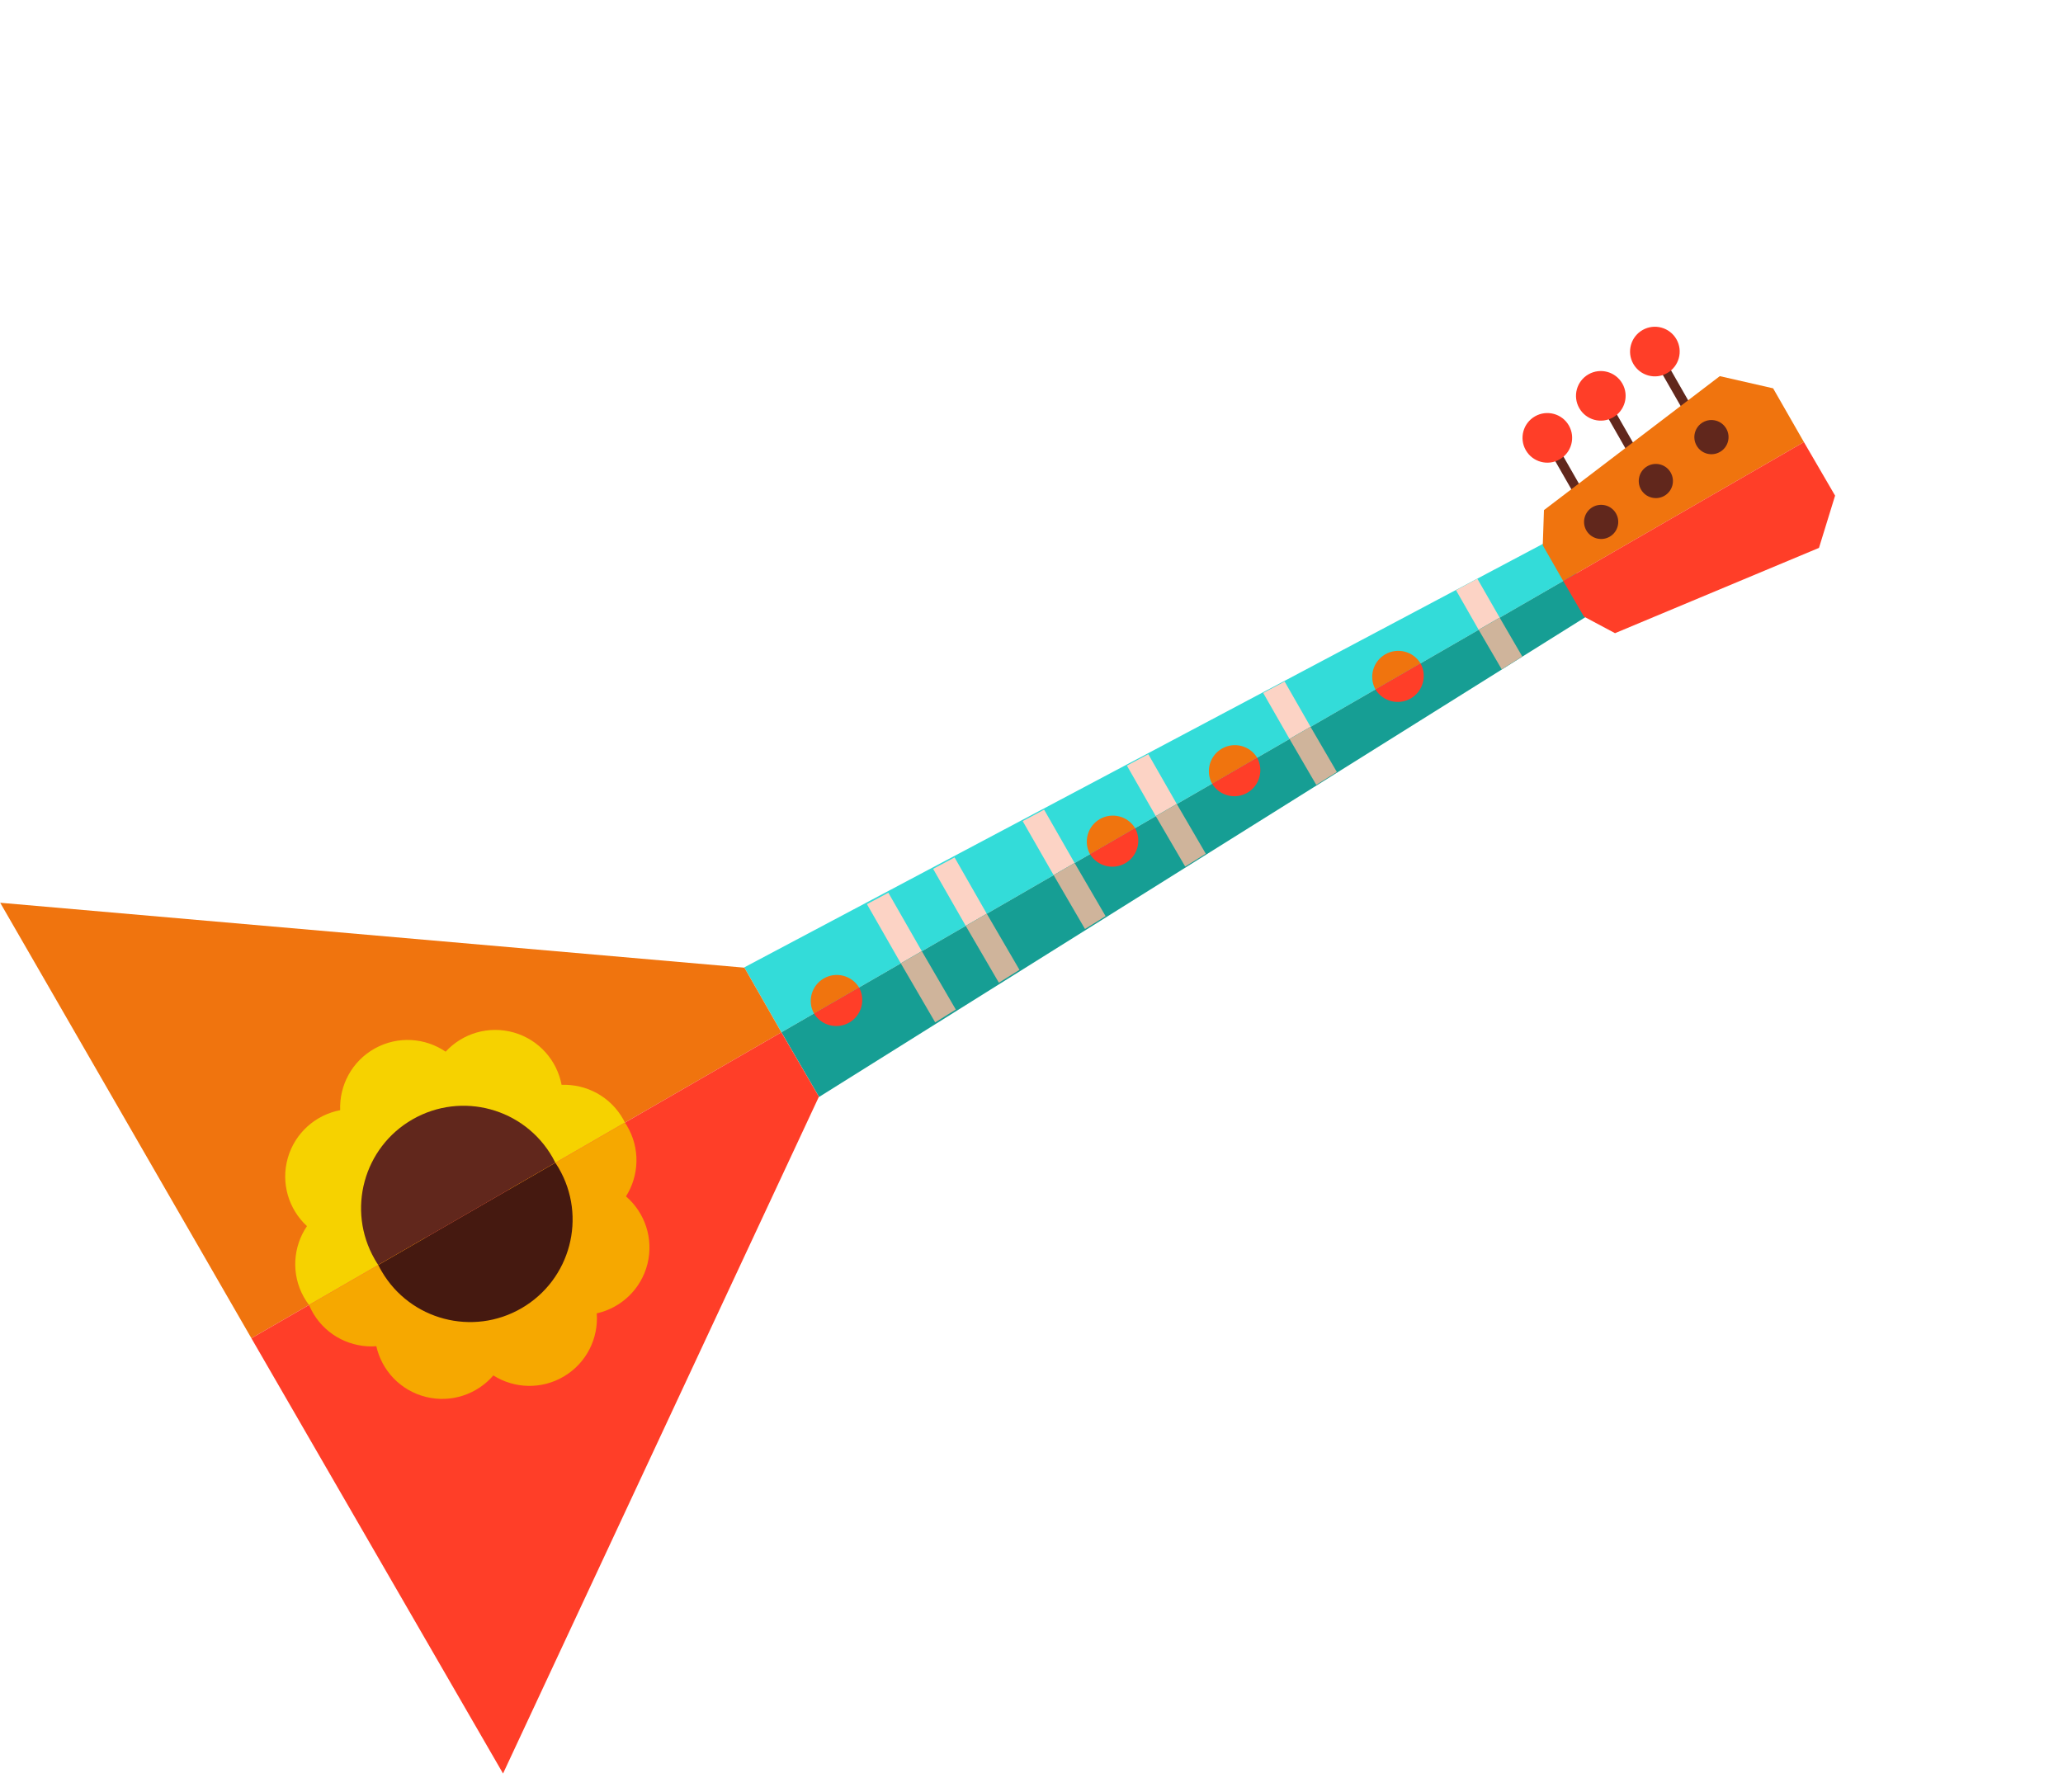 <svg width="99" height="86" viewBox="0 0 99 86" fill="none" xmlns="http://www.w3.org/2000/svg">
<path fill-rule="evenodd" clip-rule="evenodd" d="M76.875 19.548L77.265 19.325L78.79 21.987L78.398 22.212L76.875 19.548Z" fill="#61271C"/>
<path fill-rule="evenodd" clip-rule="evenodd" d="M76.229 17.966C76.8 17.64 77.526 17.837 77.853 18.408C78.181 18.979 77.982 19.706 77.411 20.032C76.84 20.36 76.112 20.161 75.787 19.59C75.46 19.02 75.658 18.293 76.229 17.966Z" fill="#FF3E28"/>
<path fill-rule="evenodd" clip-rule="evenodd" d="M79.469 17.424L79.86 17.2L81.383 19.863L80.994 20.086L79.469 17.424Z" fill="#61271C"/>
<path fill-rule="evenodd" clip-rule="evenodd" d="M78.823 15.841C79.395 15.513 80.122 15.712 80.449 16.282C80.775 16.854 80.577 17.582 80.006 17.907C79.436 18.235 78.709 18.036 78.381 17.466C78.054 16.896 78.253 16.169 78.823 15.841Z" fill="#FF3E28"/>
<path fill-rule="evenodd" clip-rule="evenodd" d="M74.308 21.564L74.699 21.341L76.224 24.006L75.834 24.229L74.308 21.564Z" fill="#61271C"/>
<path fill-rule="evenodd" clip-rule="evenodd" d="M73.662 19.983C74.233 19.656 74.962 19.854 75.288 20.424C75.614 20.995 75.415 21.723 74.845 22.05C74.275 22.377 73.548 22.178 73.221 21.608C72.894 21.038 73.091 20.309 73.662 19.983Z" fill="#FF3E28"/>
<path fill-rule="evenodd" clip-rule="evenodd" d="M35.716 46.432C45.632 41.172 53.667 36.911 60.287 33.399C65.833 30.456 70.562 27.948 74.638 25.787C74.966 26.359 75.292 26.932 75.62 27.502L75.635 27.53L37.498 49.548L37.4 49.374C36.838 48.395 36.278 47.414 35.716 46.432Z" fill="#33DCD9"/>
<path fill-rule="evenodd" clip-rule="evenodd" d="M0.01 43.33L35.723 46.446L37.498 49.548L12.064 64.232L0.01 43.33Z" fill="#F0740E"/>
<path fill-rule="evenodd" clip-rule="evenodd" d="M60.618 33.258L61.647 32.711L62.892 34.887L61.883 35.469L60.618 33.258ZM54.077 36.745L55.105 36.199L56.474 38.592L55.465 39.174L54.077 36.745ZM49.077 39.411L50.105 38.862L51.57 41.423L50.563 42.005L49.077 39.411ZM44.779 41.703L45.808 41.154L47.354 43.857L46.345 44.44L44.779 41.703ZM41.602 43.396L42.63 42.848L44.238 45.657L43.229 46.239L41.602 43.396Z" fill="#FCD3C5"/>
<path fill-rule="evenodd" clip-rule="evenodd" d="M69.871 28.327L70.897 27.779L71.968 29.647L70.959 30.23L69.871 28.327Z" fill="#FCD3C5"/>
<path fill-rule="evenodd" clip-rule="evenodd" d="M74.092 24.484C75.14 23.687 76.3 22.802 77.591 21.818C79.039 20.716 80.673 19.47 82.531 18.054C83.355 18.244 84.206 18.438 85.089 18.638L86.567 21.218L75.017 27.887L75 27.857C74.68 27.296 74.358 26.735 74.035 26.172C74.054 25.624 74.073 25.063 74.092 24.484Z" fill="#F0740E"/>
<path fill-rule="evenodd" clip-rule="evenodd" d="M81.722 20.268C82.116 20.043 82.616 20.181 82.841 20.573C83.067 20.965 82.931 21.468 82.537 21.692C82.144 21.919 81.643 21.782 81.418 21.389C81.192 20.994 81.329 20.493 81.722 20.268Z" fill="#61271C"/>
<path fill-rule="evenodd" clip-rule="evenodd" d="M79.054 22.376C79.447 22.151 79.948 22.286 80.172 22.679C80.398 23.073 80.263 23.574 79.868 23.8C79.476 24.024 78.974 23.888 78.749 23.495C78.525 23.102 78.662 22.6 79.054 22.376Z" fill="#61271C"/>
<path fill-rule="evenodd" clip-rule="evenodd" d="M76.429 24.338C76.823 24.113 77.324 24.25 77.549 24.643C77.774 25.035 77.637 25.537 77.244 25.762C76.851 25.986 76.35 25.851 76.124 25.457C75.9 25.064 76.035 24.564 76.429 24.338Z" fill="#61271C"/>
<path fill-rule="evenodd" clip-rule="evenodd" d="M24.659 49.558C25.875 49.907 26.73 50.907 26.95 52.07C28.134 52.023 29.3 52.63 29.914 53.735C29.942 53.784 29.966 53.833 29.991 53.882L24.396 57.113C24.346 57.038 24.297 56.959 24.252 56.877C24.08 56.566 23.963 56.24 23.901 55.908C23.563 55.922 23.219 55.884 22.876 55.785C22.534 55.687 22.221 55.537 21.942 55.348C21.713 55.596 21.442 55.811 21.132 55.985C20.822 56.157 20.495 56.273 20.161 56.336C20.176 56.673 20.137 57.019 20.038 57.361C19.94 57.703 19.792 58.016 19.602 58.294C19.85 58.523 20.066 58.794 20.237 59.105C20.296 59.21 20.348 59.317 20.393 59.424L14.828 62.636C14.738 62.516 14.653 62.385 14.575 62.248C13.961 61.141 14.065 59.83 14.731 58.851C13.861 58.048 13.464 56.795 13.812 55.577C14.162 54.361 15.16 53.507 16.325 53.286C16.277 52.104 16.883 50.937 17.989 50.322C19.096 49.708 20.407 49.811 21.386 50.478C22.189 49.606 23.442 49.211 24.659 49.558Z" fill="#F6D200"/>
<path fill-rule="evenodd" clip-rule="evenodd" d="M19.802 53.724C22.16 52.374 25.165 53.192 26.514 55.549C26.563 55.635 26.61 55.722 26.652 55.81L18.152 60.717C18.092 60.625 18.032 60.532 17.978 60.434C16.628 58.076 17.445 55.072 19.802 53.724Z" fill="#61271C"/>
<path fill-rule="evenodd" clip-rule="evenodd" d="M39.306 52.651C48.82 46.693 56.528 41.866 62.879 37.888C68.2 34.557 72.737 31.715 76.647 29.267C76.315 28.696 75.982 28.127 75.652 27.558L75.635 27.529L37.497 49.548L37.6 49.721C38.168 50.698 38.737 51.674 39.306 52.651Z" fill="#169E94"/>
<path fill-rule="evenodd" clip-rule="evenodd" d="M24.14 85.124L39.298 52.638L37.497 49.548L12.064 64.232L24.14 85.124Z" fill="#FF3E28"/>
<path fill-rule="evenodd" clip-rule="evenodd" d="M63.166 37.672L64.155 37.055L62.891 34.887L61.883 35.469L63.166 37.672ZM56.876 41.593L57.864 40.977L56.474 38.592L55.465 39.174L56.876 41.593ZM52.067 44.59L53.056 43.973L51.57 41.423L50.563 42.005L52.067 44.59ZM47.934 47.167L48.923 46.55L47.354 43.857L46.345 44.44L47.934 47.167ZM44.879 49.072L45.867 48.455L44.238 45.657L43.229 46.239L44.879 49.072Z" fill="#CFB49B"/>
<path fill-rule="evenodd" clip-rule="evenodd" d="M72.064 32.124L73.051 31.509L71.968 29.647L70.959 30.229L72.064 32.124Z" fill="#CFB49B"/>
<path fill-rule="evenodd" clip-rule="evenodd" d="M77.502 30.391C78.717 29.883 80.062 29.318 81.561 28.693C83.239 27.991 85.135 27.198 87.29 26.297C87.538 25.488 87.795 24.654 88.063 23.789L86.567 21.218L75.017 27.886L75.035 27.917C75.361 28.475 75.686 29.035 76.012 29.596C76.497 29.855 76.992 30.12 77.502 30.391Z" fill="#FF3E28"/>
<path fill-rule="evenodd" clip-rule="evenodd" d="M31.071 60.663C31.376 59.436 30.938 58.197 30.041 57.423C30.673 56.421 30.732 55.109 30.081 54.024C30.052 53.975 30.022 53.929 29.991 53.882L24.396 57.112C24.437 57.195 24.48 57.276 24.528 57.356C24.712 57.661 24.936 57.925 25.192 58.144C25.011 58.43 24.873 58.749 24.786 59.093C24.7 59.439 24.673 59.785 24.698 60.122C24.369 60.196 24.047 60.322 23.741 60.505C23.438 60.688 23.173 60.912 22.952 61.17C22.668 60.988 22.348 60.849 22.004 60.765C21.657 60.677 21.313 60.649 20.977 60.675C20.902 60.346 20.776 60.023 20.592 59.719C20.53 59.616 20.463 59.517 20.393 59.423L14.828 62.636C14.889 62.776 14.96 62.916 15.039 63.051C15.691 64.136 16.878 64.702 18.059 64.615C18.319 65.77 19.206 66.74 20.434 67.047C21.662 67.353 22.901 66.915 23.675 66.017C24.675 66.65 25.988 66.708 27.074 66.057C28.159 65.406 28.725 64.22 28.637 63.038C29.794 62.778 30.763 61.891 31.071 60.663Z" fill="#F6A800"/>
<path fill-rule="evenodd" clip-rule="evenodd" d="M25.034 62.787C27.382 61.419 28.177 58.409 26.81 56.061C26.76 55.976 26.707 55.891 26.651 55.81L18.152 60.717C18.202 60.816 18.254 60.916 18.312 61.013C19.678 63.359 22.689 64.154 25.034 62.787Z" fill="#451910"/>
<path fill-rule="evenodd" clip-rule="evenodd" d="M66.005 33.089C65.678 32.495 65.885 31.747 66.476 31.406C67.065 31.066 67.817 31.26 68.168 31.841L66.005 33.089Z" fill="#F0740E"/>
<path fill-rule="evenodd" clip-rule="evenodd" d="M66.005 33.089C66.356 33.669 67.108 33.865 67.699 33.524C68.288 33.184 68.495 32.434 68.168 31.84L66.005 33.089Z" fill="#FF3E28"/>
<path fill-rule="evenodd" clip-rule="evenodd" d="M58.166 37.615C57.839 37.02 58.046 36.273 58.636 35.932C59.225 35.592 59.976 35.787 60.328 36.367L58.166 37.615Z" fill="#F0740E"/>
<path fill-rule="evenodd" clip-rule="evenodd" d="M58.166 37.615C58.517 38.194 59.269 38.391 59.858 38.05C60.447 37.71 60.653 36.961 60.327 36.367L58.166 37.615Z" fill="#FF3E28"/>
<path fill-rule="evenodd" clip-rule="evenodd" d="M52.308 40.998C51.981 40.403 52.188 39.655 52.779 39.314C53.368 38.974 54.12 39.168 54.471 39.749L52.308 40.998Z" fill="#F0740E"/>
<path fill-rule="evenodd" clip-rule="evenodd" d="M52.308 40.997C52.659 41.577 53.411 41.773 54.002 41.432C54.592 41.092 54.797 40.342 54.471 39.748L52.308 40.997Z" fill="#FF3E28"/>
<path fill-rule="evenodd" clip-rule="evenodd" d="M39.062 48.645C38.733 48.051 38.942 47.302 39.532 46.962C40.121 46.622 40.872 46.816 41.224 47.397L39.062 48.645Z" fill="#F0740E"/>
<path fill-rule="evenodd" clip-rule="evenodd" d="M39.062 48.645C39.411 49.225 40.165 49.421 40.755 49.08C41.344 48.74 41.55 47.99 41.224 47.397L39.062 48.645Z" fill="#FF3E28"/>
</svg>
